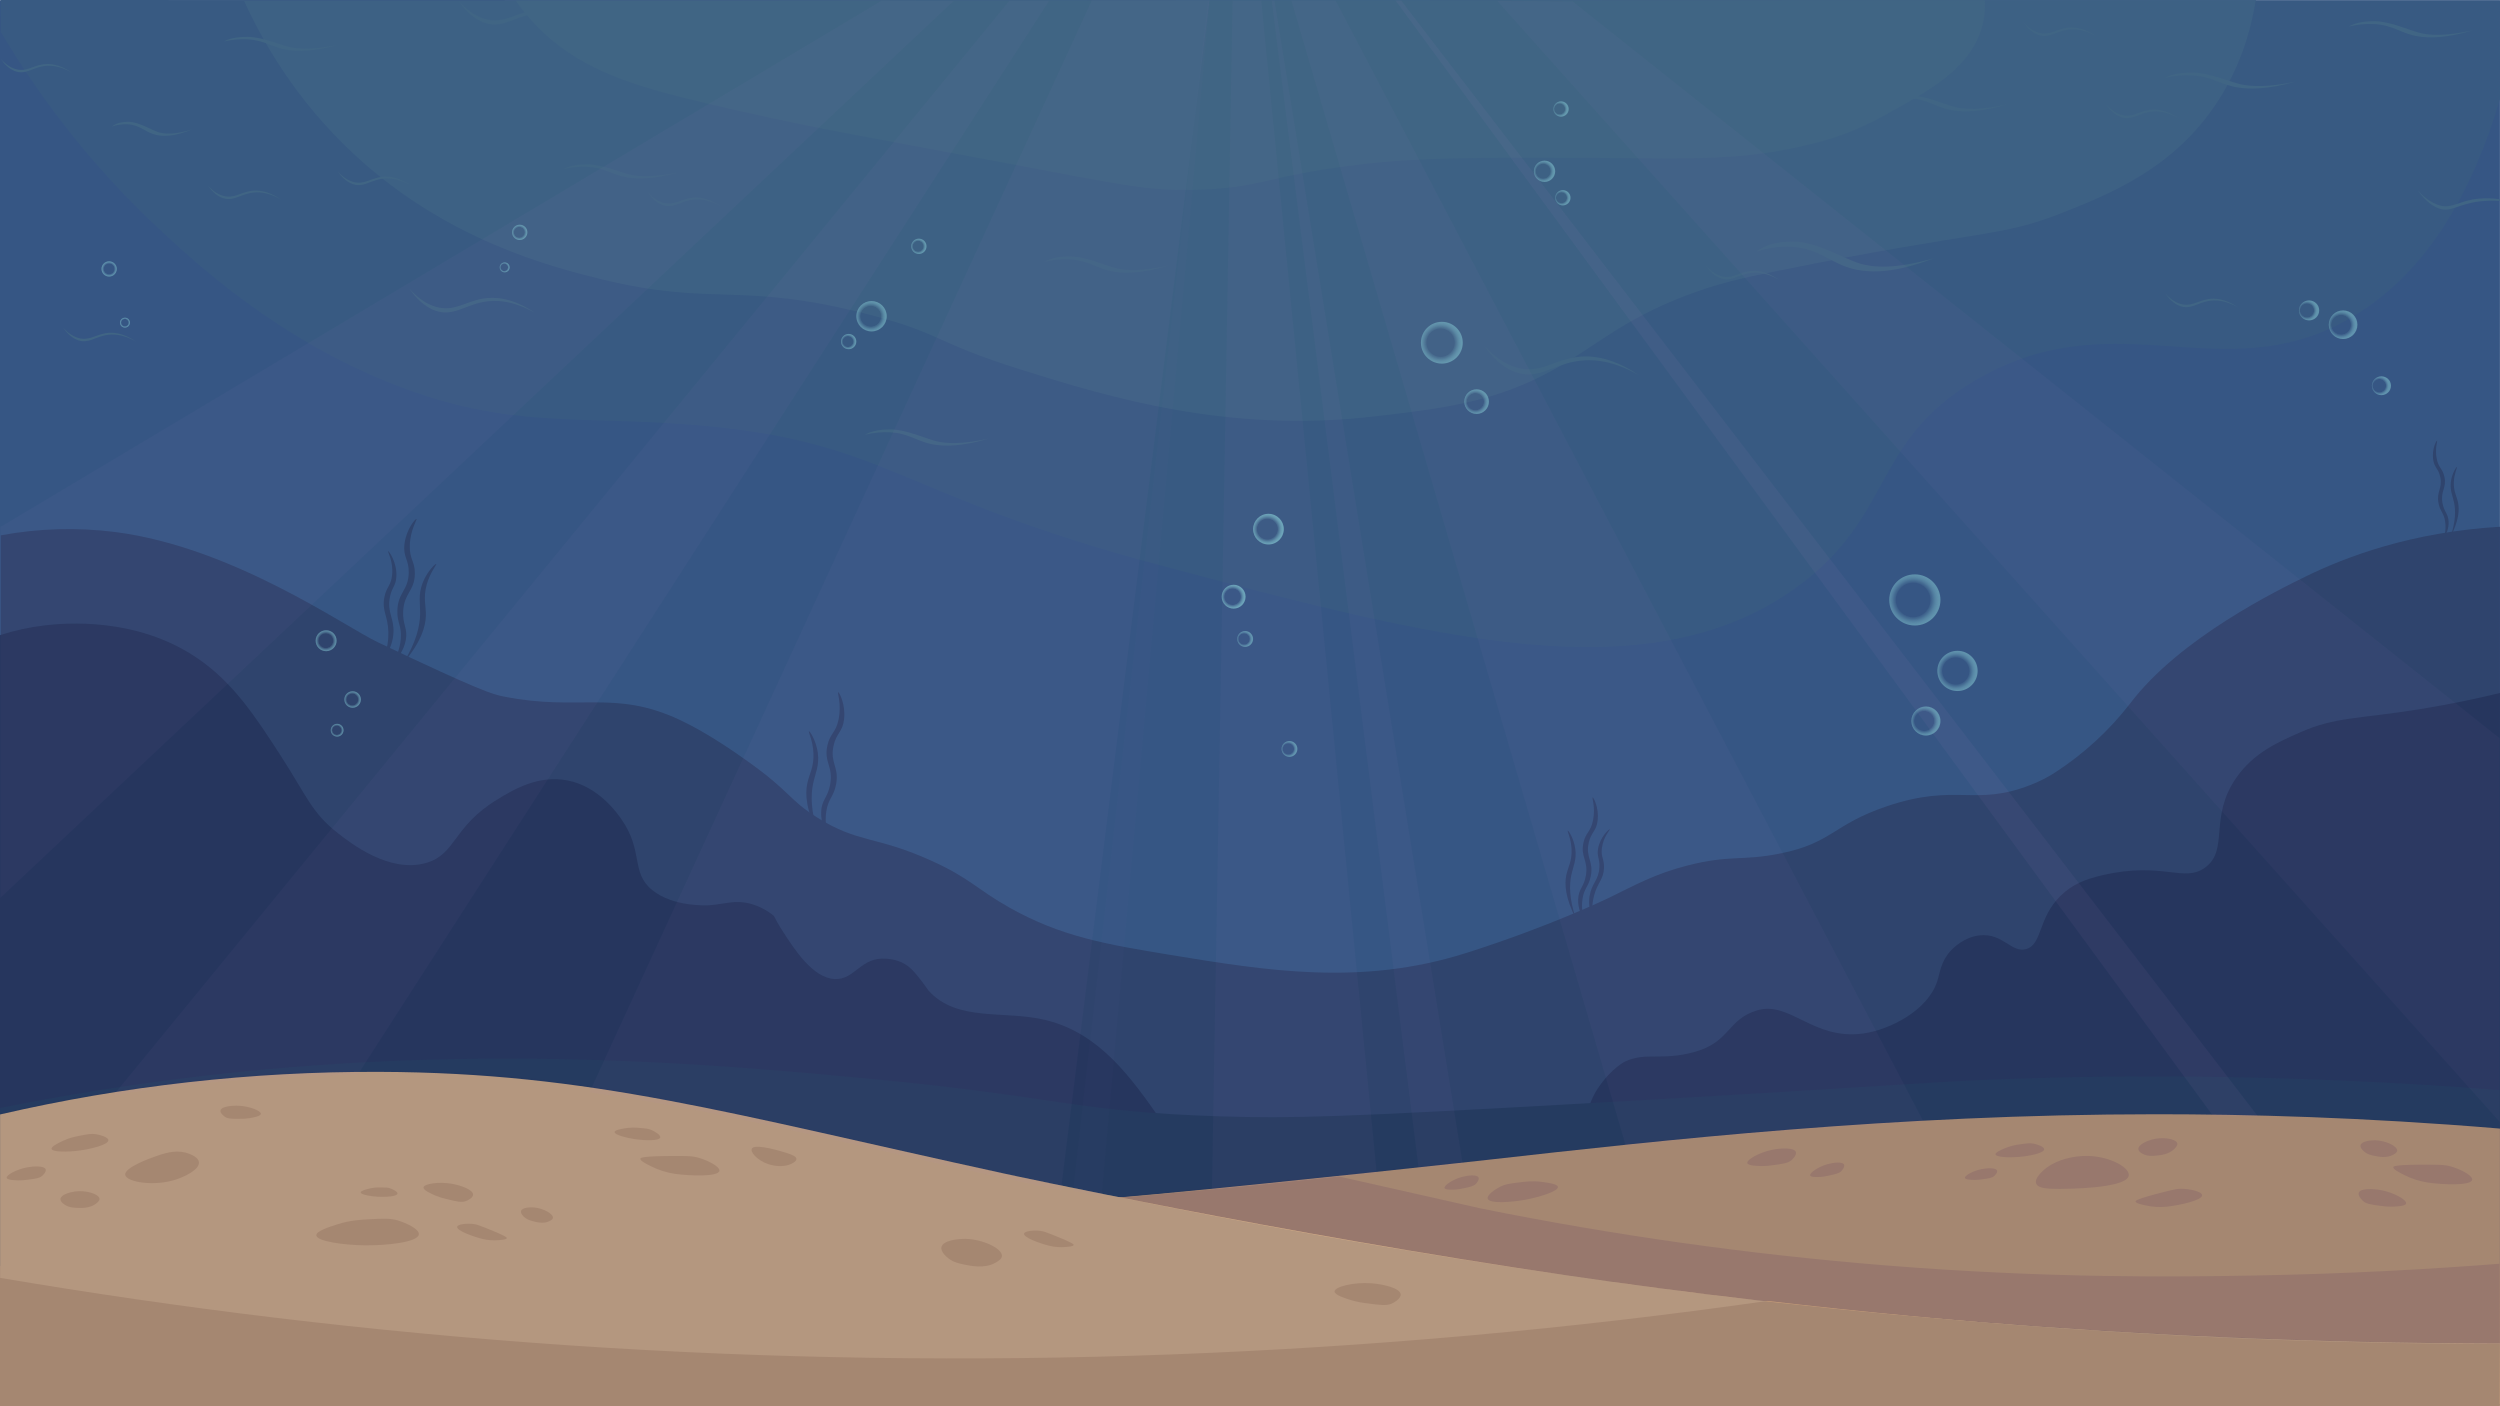 <svg viewBox="0 0 1920 1080" fill="none" xmlns="http://www.w3.org/2000/svg">
    <g clip-path="url(#clip0_84_1665)">
        <path d="M1919.95 0.19H0V1078.18H1919.95V0.19Z" fill="#365684"/>
        <path d="M0.61 411.134C29.625 405.751 59.303 404.899 88.58 408.61C179.131 420.311 264.414 481.046 290.288 493.316C369.796 531.02 377.737 533.115 387.144 534.989C445.091 546.533 471.518 529.326 521.913 552.806C544.182 563.182 567.203 579.672 575.228 585.42C607.59 608.601 605.687 614.041 627.358 627.697C659.317 647.837 672.438 641.667 715.031 660.915C745.281 674.585 749.899 682.815 775.455 697.153C814.911 719.29 849.09 725.214 898.968 733.391C972.91 745.513 1045.36 757.391 1125.56 732.032C1189.89 711.69 1234.85 689.906 1234.85 689.906C1256.12 679.602 1270.69 671.156 1296.24 664.635C1328.76 656.337 1337.8 661.426 1367.25 655.48C1407.31 647.393 1407.37 633.32 1449 619.242C1502.51 601.144 1516.47 619.641 1559.19 602.935C1565.81 600.42 1572.15 597.225 1578.1 593.402C1600.28 579.062 1619.86 561.073 1636.01 540.2C1673.91 490.02 1749.97 452.899 1771.11 442.583C1801.9 427.557 1851.62 408.635 1919.95 404.533V1078.83L0.61 1077.6V411.134Z" fill="#2F446D"/>
        <path d="M2.99897e-05 487.793C10.994 484.24 22.305 481.75 33.776 480.356C50.511 478.327 104.695 473.835 151.105 505.175C179.131 524.102 196.123 550.335 215.102 579.634C235.855 611.674 239.217 624.012 259.544 639.911C269.304 647.544 299.029 670.794 327.12 662.768C350.491 656.092 347.541 634.966 381.869 614.046C393.94 606.69 413.23 594.934 435.882 599.371C459.77 604.05 473.936 624.423 477.241 629.16C494.537 653.947 484.182 669.921 500.888 683.548C516.923 696.627 542.93 695.342 544.29 695.26C556.17 694.542 564.275 690.694 576.97 694.241C583.328 696.07 589.239 699.191 594.331 703.407C595.671 706.043 597.778 709.96 600.69 714.496C610.153 729.238 624.27 751.232 641.179 751.91C656.581 752.528 660.987 734.926 680.242 736.252C683.065 736.446 690.739 736.974 697.475 742.108C701.226 744.966 704.305 748.987 708.098 753.866C710.844 757.398 712.612 760.185 712.858 760.463C734.879 785.369 771.052 775.487 803.521 783.51C844.759 793.7 868.892 827.733 892.406 861.515C954.57 950.825 933.178 1055.64 928.493 1076.5L0 1076.5L2.99897e-05 487.793Z" fill="#26365E"/>
        <path d="M1919.95 532.195C1904.68 535.931 1883.75 540.559 1858.64 544.604C1810.25 552.4 1794.11 550.334 1766.53 562.443C1749.55 569.9 1730.89 578.093 1717.55 597.189C1696.2 627.771 1712.11 652.516 1693.68 666.166C1677.22 678.353 1661.01 661.249 1614.28 672.248C1601.83 675.178 1591.71 678.924 1582.29 688.204C1565.12 705.11 1568.6 725.252 1556.14 728.868C1544.73 732.182 1538.26 716.294 1520.21 718.376C1508.15 719.766 1500.01 728.129 1497.95 730.396C1490.46 738.64 1489.98 747.011 1487.74 753.82C1480.46 776.005 1451.48 790.798 1431.23 793.687C1392.61 799.198 1374.71 768.415 1349.48 775.959C1326.57 782.81 1328.93 800.234 1301.5 807.87C1276.45 814.845 1264.75 807.906 1248.63 814.961C1248.63 814.961 1238.07 819.579 1226.98 836.109C1208.97 862.933 1198.16 955.744 1200.2 1080L1919.95 1079.38V532.195Z" fill="#26365E"/>
        <path d="M0.1 850.932C41.199 842.671 105.597 831.153 185.595 823.051C387.09 802.717 554.886 817.888 665.883 828.294C816.979 842.591 823.079 853.632 937.176 857.365C992.575 859.113 1031.87 857.842 1212.67 847.675C1477.76 832.742 1483.56 830.518 1550.46 828.373C1636.36 825.593 1762.95 825.037 1919.95 837.19V1078.18H0C0.1 1002.33 0.133 926.576 0.1 850.932Z" fill="#253B60"/>
        <path d="M1919.95 866.75C1813.96 857.887 1724.06 855.731 1656.17 855.731C1453.58 855.811 1277.89 875.533 1142.99 890.704C1142.99 890.704 996.303 906.992 886.509 917.213C848.211 920.726 804.413 924.319 750.616 927.992C689.12 932.144 707.819 930.228 599.125 936.855C485.931 943.722 369.638 955.06 182.548 964.482C106.153 968.314 42.956 970.87 0.058 972.387V1078.18H1919.95V866.75Z" fill="#C69C77"/>
        <path d="M1898.64 906.154C1897.71 910.703 1876.46 909.918 1864.63 908.219C1858.16 907.229 1851.9 905.203 1846.07 902.218C1841.91 900.092 1837.71 897.947 1838.05 896.307C1838.17 895.714 1839.07 894.269 1866.64 894.485C1875.63 894.556 1878.15 894.73 1881.57 895.626C1889.53 897.714 1899.3 902.918 1898.64 906.154Z" fill="#B58A72"/>
        <path d="M1841.05 883.635C1841.01 885.133 1839.29 886.114 1837.94 886.878C1832.96 889.714 1826.31 888.293 1823.42 887.677C1820.93 887.144 1818.38 886.575 1816.1 884.778C1815.53 884.331 1812.29 881.779 1812.91 879.455C1813.69 876.494 1820.28 875.657 1824.15 875.73C1832.15 875.882 1841.13 880.173 1841.05 883.635Z" fill="#B58A72"/>
        <path d="M1847.92 924.303C1847.41 926.345 1840.98 926.6 1837.26 926.747C1834.24 926.808 1831.23 926.589 1828.25 926.093C1821 925.162 1817.32 924.65 1814.81 922.399C1814.54 922.155 1810.57 918.522 1811.56 915.95C1812.93 912.418 1822.88 912.902 1829.03 914.094C1838.88 916.005 1848.59 921.606 1847.92 924.303Z" fill="#B58A72"/>
        <path d="M1564.25 909.837C1560.79 905.188 1570.88 897.466 1571.78 896.789C1579.82 890.761 1592.21 887.546 1603.24 887.744C1621.24 888.066 1637.38 897.513 1634.6 903.749C1630.57 912.777 1587.79 913.058 1581.75 913.098C1570.94 913.169 1566.03 912.235 1564.25 909.837Z" fill="#B58A72"/>
        <path d="M1672.15 878.054C1672.57 879.588 1671.12 881.115 1669.99 882.302C1665.8 886.712 1658.6 887.305 1655.47 887.563C1652.77 887.785 1650.01 887.984 1647.13 886.856C1646.41 886.575 1642.33 884.973 1642.24 882.42C1642.13 879.168 1648.57 876.299 1652.53 875.189C1660.72 872.892 1671.17 874.507 1672.15 878.054Z" fill="#B58A72"/>
        <path d="M1569.94 882.65C1569.9 885.634 1558.15 887.916 1550.42 888.545C1543.1 889.14 1532.89 888.782 1532.54 886.563C1532.29 885.031 1536.82 883.097 1539.87 881.793C1543.83 880.188 1548 879.151 1552.25 878.712C1556.73 878.068 1559.03 877.758 1561.79 878.304C1564.68 878.875 1569.98 880.638 1569.94 882.65Z" fill="#B58A72"/>
        <path d="M1691.26 917.929C1691.46 921.809 1674.09 925.632 1664.14 926.739C1658.69 927.295 1653.19 926.969 1647.84 925.773C1644.02 924.925 1640.17 924.069 1640.1 922.669C1640.07 922.163 1640.5 920.803 1662.87 915.192C1670.17 913.362 1672.25 912.974 1675.21 912.983C1682.1 913.003 1691.11 915.169 1691.26 917.929Z" fill="#B58A72"/>
        <path d="M1509.05 904.676C1509.39 906.007 1513.76 906.127 1516.29 906.196C1518.34 906.214 1520.38 906.049 1522.41 905.704C1527.33 905.044 1529.83 904.683 1531.53 903.194C1531.72 903.033 1534.41 900.632 1533.74 898.959C1532.81 896.662 1526.06 897.05 1521.88 897.872C1515.19 899.191 1508.6 902.92 1509.05 904.676Z" fill="#B58A72"/>
        <path d="M1142.55 920.546C1143.78 924.71 1161.12 923.368 1172.21 921.257C1182.7 919.26 1196.87 914.811 1196.5 911.565C1196.25 909.325 1189.15 908.365 1184.36 907.718C1177.3 906.764 1171.83 907.421 1165.82 908.186C1159.29 909.017 1155.95 909.47 1152.29 911.305C1148.46 913.223 1141.73 917.74 1142.55 920.546Z" fill="#B58A72"/>
        <path d="M1109.41 912.428C1109.9 913.892 1114.61 913.72 1117.34 913.62C1119.54 913.496 1121.74 913.168 1123.88 912.64C1129.13 911.555 1131.79 910.976 1133.5 909.191C1133.68 908.998 1136.38 906.122 1135.51 904.298C1134.31 901.794 1127.07 902.702 1122.65 903.915C1115.55 905.861 1108.77 910.495 1109.41 912.428Z" fill="#B58A72"/>
        <path d="M1341.94 893.252C1342.45 895.26 1349.05 895.442 1352.86 895.547C1355.95 895.574 1359.04 895.326 1362.09 894.806C1369.53 893.809 1373.29 893.265 1375.87 891.019C1376.15 890.776 1380.22 887.151 1379.2 884.627C1377.81 881.16 1367.61 881.743 1361.31 882.984C1351.21 884.974 1341.25 890.601 1341.94 893.252Z" fill="#B58A72"/>
        <path d="M1390.2 902.754C1390.7 904.213 1395.41 903.999 1398.14 903.875C1400.34 903.731 1402.53 903.383 1404.68 902.836C1409.91 901.704 1412.57 901.102 1414.26 899.302C1414.44 899.107 1417.11 896.207 1416.23 894.391C1415.01 891.897 1407.77 892.87 1403.36 894.123C1396.28 896.132 1389.54 900.827 1390.2 902.754Z" fill="#B58A72"/>
        <path d="M1919.72 970.542C1869.6 974.465 1804.77 978.323 1729.01 979.628C1673.18 980.589 1574.3 982.036 1446.39 971.677C1342.51 963.244 1239.23 948.672 1137.08 928.039C1100.79 919.86 1064.49 911.682 1028.19 903.503C973.487 909.438 925.716 914.016 886.509 917.513C886.509 917.513 815.307 923.912 750.616 928.272C689.12 932.416 707.819 930.503 599.125 937.118C485.931 943.972 369.638 955.289 182.548 964.693C106.153 968.519 42.956 971.069 0.058 972.584V1078.18H1919.95C1919.87 1042.3 1919.8 1006.42 1919.72 970.542Z" fill="#B58A72"/>
        <path opacity="0.2" d="M1919.95 866.051C1813.99 857.257 1724.12 855.118 1656.24 855.118C1453.71 855.197 1278.07 874.766 1143.22 889.819C1143.22 889.819 996.568 905.981 886.806 916.122C848.519 919.608 804.734 923.173 750.952 926.817C689.474 930.937 708.167 929.036 599.504 935.612C486.343 942.425 370.083 953.675 183.047 963.024C106.674 966.827 43.495 969.362 0.61 970.867V1075.84H1919.95V866.051V866.051Z" fill="#26365E"/>
        <path d="M0.058 855.9C95.529 833.827 193.24 822.849 291.242 823.186C454.733 823.797 559.227 855.115 771.515 901.351C771.515 901.351 981.803 947.064 1203.49 979.517C1383.98 1005.95 1626.97 1031.16 1919.95 1031.86V1078.18H0.058V855.9Z" fill="#D8B088"/>
        <path d="M76.405 920.541C76.612 922.105 74.978 923.408 73.708 924.42C68.987 928.182 61.83 927.786 58.723 927.615C56.039 927.466 53.301 927.287 50.632 925.789C49.967 925.416 46.175 923.288 46.436 920.769C46.77 917.56 53.487 915.617 57.525 915.064C65.881 913.919 75.926 916.925 76.405 920.541H76.405Z" fill="#C69C77"/>
        <path d="M152.777 892.697C153.189 898.321 141.789 903.64 135.589 905.74C118.631 911.483 97.041 907.89 96.181 902.292C95.314 896.655 115.533 889.472 118.708 888.344C125.661 885.874 133.941 883.036 142.339 885.17C143.417 885.444 152.421 887.829 152.777 892.697Z" fill="#C69C77"/>
        <path d="M611.543 889.534C612.461 892.231 606.568 894.332 606.042 894.514C601.37 896.131 595.079 895.775 589.943 894.026C581.558 891.171 575.426 884.323 577.67 881.819C580.919 878.196 600.999 884.489 603.836 885.378C608.911 886.968 611.069 888.143 611.543 889.534Z" fill="#C69C77"/>
        <path d="M83.233 875.667C83.344 879.166 69.717 882.494 60.687 883.662C52.147 884.768 40.168 884.918 39.631 882.338C39.26 880.558 44.456 878.039 47.96 876.341C53.13 873.836 57.485 872.966 62.284 872.042C67.5 871.037 70.175 870.545 73.443 871.031C76.861 871.539 83.159 873.309 83.233 875.667Z" fill="#C69C77"/>
        <path d="M552.493 899.257C551.595 903.813 530.344 903.164 518.503 901.541C512.027 900.593 505.747 898.608 499.906 895.661C495.728 893.561 491.513 891.443 491.841 889.801C491.96 889.208 492.855 887.756 520.422 887.795C529.415 887.808 531.935 887.966 535.356 888.84C543.331 890.876 553.133 896.017 552.493 899.257Z" fill="#C69C77"/>
        <path d="M200.351 855.469C200.169 857.215 194.882 858.169 191.828 858.72C189.343 859.118 186.825 859.286 184.308 859.22C178.209 859.288 175.112 859.29 172.777 857.72C172.524 857.55 168.821 855.007 169.344 852.768C170.062 849.693 178.34 848.943 183.556 849.218C191.919 849.658 200.593 853.164 200.351 855.469H200.351Z" fill="#C69C77"/>
        <path d="M321.683 947.992C320.988 954.201 296.065 956.634 279.814 956.414C264.443 956.206 243.239 953.44 242.946 948.745C242.744 945.506 252.565 942.371 259.188 940.257C268.96 937.138 276.876 936.704 285.59 936.285C295.061 935.83 299.913 935.637 305.564 937.322C311.473 939.085 322.151 943.806 321.683 947.992Z" fill="#C69C77"/>
        <path d="M351.094 942.2C350.551 945.108 363.284 949.716 370.676 951.538C374.734 952.498 378.92 952.798 383.074 952.426C386.042 952.164 389.038 951.901 389.231 950.851C389.301 950.473 389.114 949.403 372.786 942.949C367.459 940.844 365.93 940.346 363.698 940.059C358.497 939.391 351.481 940.132 351.094 942.2Z" fill="#C69C77"/>
        <path d="M325.26 911.951C324.984 914.102 331.072 916.744 334.588 918.27C337.465 919.451 340.445 920.364 343.491 920.997C350.808 922.803 354.532 923.68 357.787 922.452C358.139 922.319 363.315 920.307 363.322 917.466C363.332 913.564 353.588 910.323 347.237 909.179C337.053 907.345 325.625 909.11 325.26 911.951Z" fill="#C69C77"/>
        <path d="M424.645 935.282C424.523 936.595 422.95 937.353 421.728 937.943C417.184 940.134 411.429 938.489 408.931 937.775C406.639 937.293 404.495 936.27 402.68 934.793C402.208 934.366 399.515 931.931 400.196 929.929C401.063 927.377 406.895 927.036 410.286 927.332C417.304 927.944 424.927 932.249 424.645 935.282Z" fill="#C69C77"/>
        <path d="M507.064 873.583C506.397 876.306 495.166 875.956 487.947 874.924C481.119 873.948 471.844 871.499 471.985 869.393C472.082 867.94 476.633 867.11 479.702 866.55C483.663 865.902 487.695 865.818 491.68 866.299C495.921 866.641 498.09 866.834 500.508 867.909C503.035 869.032 507.514 871.747 507.064 873.583Z" fill="#C69C77"/>
        <path d="M305.271 916.717C304.925 918.936 295.939 919.426 290.108 919.097C284.593 918.785 277.022 917.466 276.99 915.776C276.968 914.61 280.542 913.635 282.953 912.978C286.069 912.191 289.281 911.847 292.493 911.959C295.901 911.941 297.645 911.946 299.649 912.639C301.743 913.362 305.503 915.221 305.271 916.717Z" fill="#C69C77"/>
        <path d="M5.161 904.62C5.562 906.231 10.84 906.426 13.888 906.538C16.365 906.583 18.841 906.407 21.286 906.013C27.244 905.27 30.265 904.863 32.342 903.084C32.566 902.891 35.853 900.02 35.058 897.991C33.966 895.205 25.796 895.597 20.744 896.544C12.644 898.062 4.632 902.492 5.161 904.62Z" fill="#C69C77"/>
        <path d="M769.487 964.499C769.427 966.969 766.583 968.587 764.373 969.846C756.159 974.523 745.185 972.181 740.424 971.164C736.309 970.286 732.118 969.347 728.353 966.385C727.416 965.647 722.068 961.438 723.085 957.607C724.38 952.724 735.24 951.344 741.619 951.465C754.821 951.715 769.625 958.791 769.487 964.499Z" fill="#C69C77"/>
        <path d="M786.455 947.459C785.912 950.367 798.645 954.976 806.037 956.797C810.095 957.758 814.281 958.058 818.435 957.685C821.403 957.424 824.399 957.16 824.592 956.111C824.662 955.732 824.475 954.663 808.147 948.209C802.82 946.104 801.291 945.605 799.059 945.319C793.858 944.651 786.842 945.391 786.455 947.459Z" fill="#C69C77"/>
        <path d="M1024.94 991.83C1024.89 994.585 1033.26 997.162 1038.1 998.65C1042.05 999.784 1046.09 1000.56 1050.18 1000.98C1060.05 1002.35 1065.07 1002.99 1069.17 1001.03C1069.61 1000.82 1076.12 997.627 1075.72 994.034C1075.17 989.1 1061.9 986.223 1053.4 985.573C1039.76 984.53 1025.01 988.194 1024.94 991.83Z" fill="#C69C77"/>
        <path d="M0 981.379C135.743 1004.42 282.59 1022.81 439.482 1033.39C745.813 1053.95 1053.38 1042.46 1357.46 999.108C1429.07 1007.47 1503.44 1014.56 1580.42 1020.01C1699.19 1028.41 1812.59 1032.08 1919.95 1032.21V1080L3.99863e-05 1080L0 981.379Z" fill="#C69C77"/>
        <path opacity="0.2" d="M0 854.985C95.463 832.64 193.168 821.528 291.162 821.868C454.641 822.486 559.127 854.19 771.4 900.995C949.871 939.766 1096.89 964.064 1203.8 979.553C1224.91 982.612 1256 987.101 1298.01 992.422C1365.12 1000.92 1511.75 1018.08 1703.15 1026.66C1760.14 1029.21 1833.74 1031.57 1919.95 1031.86C1919.88 1047.91 1919.82 1063.95 1919.75 1080H0V854.985Z" fill="#26365E"/>
        <path d="M187.546 0.788C201.241 30.804 226.533 76.277 271.817 118.36C342.793 184.376 423.065 204.919 462.551 214.592C549.222 235.733 567.415 215.788 667.181 241.516C723.962 256.176 716.664 262.658 784.241 283.898C852.917 305.438 943.886 332.961 1055.75 319.798C1108.03 313.715 1148.12 309.028 1193.4 283.898C1225.49 266.048 1245.68 246.004 1293.77 227.456C1318.96 217.683 1338.55 213.495 1364.54 208.209C1523.09 175.999 1535.18 182.88 1584.57 163.235C1621.75 148.476 1667.64 129.629 1700.43 82.36C1721.62 51.746 1729.42 20.633 1732.62 0.19C1217.69 0.389 702.669 0.588 187.546 0.788Z" fill="#3D6184"/>
        <path d="M0.654 24.517C33.098 79.547 73.175 129.714 119.695 173.527C150.904 202.898 213.626 260.821 304.496 296.037C390.802 329.484 443.107 319.128 531.968 326.256C682.114 338.3 688.197 380.333 892.711 434.601C1101.01 489.873 1263.81 533.073 1377.87 452.447C1457.31 396.293 1435.56 334.891 1525.41 287.403C1627.98 233.19 1706.89 297.868 1800.88 246.634C1862.58 213.005 1898.63 148.28 1919.98 76.051L1920 0.38L0.659 0L0.654 24.517Z" fill="#385A82"/>
        <path d="M187.521 0.788C201.214 30.804 226.502 76.277 271.781 118.36C342.747 184.376 423.009 204.919 462.49 214.592C549.149 235.733 567.34 215.788 667.092 241.516C723.865 256.176 716.569 262.658 784.136 283.898C852.804 305.438 943.76 332.961 1055.61 319.798C1107.88 313.715 1147.96 309.028 1193.24 283.898C1225.33 266.048 1245.52 246.004 1293.59 227.456C1318.78 217.683 1338.37 213.495 1364.36 208.209C1522.88 175.999 1534.98 182.88 1584.35 163.235C1621.54 148.476 1667.42 129.629 1700.2 82.36C1721.39 51.746 1729.19 20.633 1732.38 0.19C1217.53 0.389 702.575 0.588 187.521 0.788Z" fill="#3D6184"/>
        <path d="M396.074 0.49C405.522 14.131 417.138 26.139 430.462 36.039C462.751 59.905 500.038 69.891 567.115 85.07C634.392 100.248 661.483 104.342 768.646 124.514C864.513 142.588 882.007 146.682 917.695 145.783C968.677 144.585 971.876 135.198 1041.95 126.611C1090.04 120.719 1136.12 120.919 1228.29 121.318C1299.56 121.618 1337.55 123.815 1391.13 110.633C1424.62 102.445 1444.61 90.162 1457.41 82.972C1483.2 68.593 1511.19 52.416 1520.99 24.555C1523.73 16.742 1524.86 8.451 1524.29 0.19L396.074 0.49Z" fill="#406584"/>
        <path d="M172.072 31.829C175.405 29.962 180.816 28.283 190.016 28.319L190.151 28.32C201.602 28.395 214.412 34.308 222.908 36.226C229.457 37.705 240.376 38.376 259.397 34.485C240.734 39.658 228.83 39.572 221.277 38.416C208.648 36.485 203.941 30.92 189.726 30.185C183.793 29.915 177.852 30.468 172.072 31.829L172.072 31.829Z" fill="#406584"/>
        <path d="M85.889 97.202C88.234 95.288 92.035 93.556 98.486 93.555L98.58 93.555C106.61 93.585 115.568 99.553 121.517 101.471C126.103 102.95 133.757 103.589 147.11 99.55C134.003 104.892 125.656 104.853 120.364 103.708C111.517 101.793 108.239 96.146 98.274 95.457C94.071 95.213 89.861 95.807 85.889 97.202Z" fill="#406584"/>
        <path d="M433.17 129.768C436.514 127.896 441.943 126.211 451.175 126.246L451.31 126.247C462.801 126.323 475.655 132.256 484.18 134.181C490.752 135.665 501.707 136.338 520.794 132.434C502.067 137.624 490.123 137.538 482.543 136.379C469.871 134.441 465.148 128.856 450.884 128.119C444.931 127.847 438.969 128.403 433.17 129.768Z" fill="#406584"/>
        <path d="M1662.96 59.744C1666.77 57.611 1672.95 55.692 1683.47 55.733L1683.62 55.733C1696.71 55.819 1711.35 62.577 1721.06 64.77C1728.54 66.46 1741.02 67.227 1762.76 62.78C1741.43 68.692 1727.83 68.594 1719.19 67.273C1704.76 65.066 1699.38 58.705 1683.13 57.866C1676.35 57.556 1669.56 58.188 1662.96 59.744Z" fill="#406584"/>
        <path d="M1348.96 193.255C1354.18 189.197 1362.63 185.528 1376.99 185.534C1376.99 185.534 1377.09 185.534 1377.2 185.534C1395.06 185.608 1415 198.282 1428.24 202.361C1438.45 205.505 1455.48 206.87 1485.19 198.318C1456.03 209.636 1437.46 209.542 1425.68 207.105C1405.99 203.031 1398.69 191.044 1376.52 189.568C1367.18 189.043 1357.83 190.294 1348.96 193.255Z" fill="#406584"/>
        <path d="M314.584 221.906C318.955 226.812 325.864 233.178 334.97 235.716C348.863 239.588 357.379 231.626 370.82 229.342C380.041 227.775 393.535 228.549 410.888 240.319C393.324 230.25 379.818 230.222 370.849 231.954C356.429 234.738 347.697 243.24 334.384 238.593C325.202 235.387 318.566 227.577 314.584 221.906Z" fill="#406584"/>
        <path d="M1139.74 265.327C1145.12 271.373 1153.64 279.217 1164.86 282.345C1181.98 287.117 1192.48 277.305 1209.04 274.49C1220.4 272.559 1237.03 273.513 1258.42 288.017C1236.77 275.609 1220.13 275.574 1209.08 277.709C1191.31 281.14 1180.54 291.617 1164.14 285.89C1152.82 281.94 1144.65 272.315 1139.74 265.327Z" fill="#406584"/>
        <path d="M1856.99 146.342C1860.64 150.436 1866.41 155.748 1874 157.866C1883.16 160.419 1889.07 153.882 1903.92 152.547C1909.26 152.071 1914.65 152.239 1919.95 153.047V154.343C1914.62 153.944 1909.25 154.072 1903.94 154.726C1888.09 156.682 1881.99 163.224 1873.51 160.266C1865.85 157.592 1860.32 151.074 1856.99 146.342Z" fill="#406584"/>
        <path d="M352.235 0.788C356.605 5.694 363.514 12.059 372.62 14.597C386.513 18.47 395.029 10.508 408.47 8.224C417.692 6.657 431.185 7.431 448.538 19.2C430.974 9.132 417.469 9.103 408.499 10.835C394.079 13.62 385.347 22.121 372.034 17.474C362.852 14.269 356.216 6.458 352.235 0.788Z" fill="#406584"/>
        <path d="M0.61 45.296C3.084 48.073 6.994 51.675 12.148 53.112C20.011 55.303 24.831 50.797 32.438 49.505C37.657 48.618 45.294 49.056 55.115 55.717C45.174 50.018 37.531 50.002 32.454 50.983C24.293 52.559 19.351 57.37 11.816 54.74C6.619 52.926 2.863 48.505 0.61 45.296Z" fill="#406584"/>
        <path d="M1446.58 77.229C1450.2 75.063 1456.07 73.112 1466.06 73.144L1466.2 73.145C1478.63 73.221 1492.52 80.062 1501.74 82.277C1508.84 83.985 1520.69 84.752 1541.33 80.225C1521.08 86.237 1508.16 86.149 1499.97 84.817C1486.26 82.591 1481.16 76.145 1465.74 75.308C1459.29 75.001 1452.84 75.648 1446.58 77.229V77.229Z" fill="#406584"/>
        <path d="M1803.96 20.388C1807.58 18.222 1813.46 16.271 1823.44 16.303L1823.58 16.304C1836.01 16.38 1849.9 23.221 1859.12 25.436C1866.23 27.144 1878.07 27.911 1898.72 23.384C1878.46 29.397 1865.54 29.308 1857.35 27.976C1843.65 25.75 1838.55 19.304 1823.12 18.467C1816.68 18.16 1810.22 18.807 1803.96 20.388Z" fill="#406584"/>
        <path d="M802.273 201.066C805.891 198.9 811.764 196.948 821.747 196.981L821.892 196.982C834.318 197.058 848.212 203.898 857.429 206.114C864.534 207.822 876.381 208.589 897.024 204.061C876.769 210.074 863.852 209.985 855.657 208.654C841.956 206.428 836.854 199.982 821.429 199.144C814.984 198.837 808.528 199.485 802.273 201.066Z" fill="#406584"/>
        <path d="M664.318 333.908C667.936 331.742 673.809 329.79 683.792 329.823L683.937 329.824C696.363 329.9 710.257 336.74 719.474 338.956C726.579 340.664 738.426 341.431 759.069 336.903C738.814 342.916 725.897 342.827 717.702 341.496C704.001 339.27 698.899 332.824 683.475 331.986C677.029 331.679 670.573 332.327 664.318 333.908Z" fill="#406584"/>
        <path d="M259.397 131.672C261.938 134.524 265.955 138.225 271.249 139.701C279.326 141.952 284.277 137.323 292.091 135.995C297.453 135.084 305.298 135.534 315.386 142.377C305.175 136.523 297.323 136.507 292.108 137.514C283.724 139.133 278.648 144.075 270.908 141.373C265.569 139.51 261.711 134.969 259.397 131.672Z" fill="#406584"/>
        <path d="M159.551 142.377C162.092 145.229 166.109 148.93 171.403 150.406C179.48 152.657 184.432 148.028 192.246 146.7C197.607 145.789 205.452 146.239 215.541 153.082C205.329 147.228 197.477 147.211 192.263 148.218C183.879 149.837 178.802 154.78 171.062 152.078C165.724 150.215 161.866 145.674 159.551 142.377H159.551Z" fill="#406584"/>
        <path d="M1554.02 17.156C1556.56 20.008 1560.58 23.709 1565.87 25.185C1573.95 27.436 1578.9 22.807 1586.71 21.479C1592.08 20.568 1599.92 21.018 1610.01 27.861C1599.8 22.007 1591.95 21.99 1586.73 22.997C1578.35 24.616 1573.27 29.559 1565.53 26.857C1560.19 24.994 1556.34 20.453 1554.02 17.156Z" fill="#406584"/>
        <path d="M1617.43 80.203C1619.97 83.055 1623.98 86.755 1629.28 88.231C1637.36 90.483 1642.31 85.853 1650.12 84.526C1655.48 83.615 1663.33 84.065 1673.42 90.907C1663.2 85.053 1655.35 85.037 1650.14 86.044C1641.75 87.663 1636.68 92.605 1628.94 89.904C1623.6 88.04 1619.74 83.499 1617.43 80.203V80.203Z" fill="#406584"/>
        <path d="M1662.96 225.417C1665.5 228.269 1669.51 231.97 1674.81 233.446C1682.89 235.697 1687.84 231.068 1695.65 229.74C1701.01 228.829 1708.86 229.279 1718.95 236.122C1708.73 230.268 1700.88 230.251 1695.67 231.258C1687.28 232.877 1682.21 237.82 1674.47 235.118C1669.13 233.255 1665.27 228.714 1662.96 225.417Z" fill="#406584"/>
        <path d="M1310.08 204.039C1312.62 206.891 1316.64 210.592 1321.93 212.068C1330.01 214.319 1334.96 209.69 1342.78 208.362C1348.14 207.451 1355.98 207.901 1366.07 214.744C1355.86 208.89 1348.01 208.873 1342.79 209.88C1334.41 211.499 1329.33 216.442 1321.59 213.74C1316.25 211.877 1312.4 207.336 1310.08 204.039Z" fill="#406584"/>
        <path d="M497.511 147.729C500.052 150.582 504.069 154.282 509.363 155.758C517.44 158.009 522.392 153.38 530.206 152.052C535.567 151.142 543.412 151.592 553.501 158.434C543.289 152.58 535.437 152.564 530.223 153.571C521.839 155.19 516.762 160.132 509.022 157.431C503.684 155.567 499.826 151.026 497.511 147.729Z" fill="#406584"/>
        <path d="M48.406 251.58C50.947 254.432 54.964 258.133 60.258 259.608C68.336 261.86 73.287 257.23 81.101 255.903C86.462 254.992 94.308 255.442 104.396 262.284C94.185 256.431 86.333 256.414 81.118 257.421C72.734 259.04 67.658 263.983 59.918 261.281C54.579 259.417 50.721 254.876 48.406 251.58Z" fill="#406584"/>
        <path d="M1203.99 637.896C1204.51 637.588 1208.7 643.824 1209.82 651.965C1210.97 660.306 1208.17 665.37 1206.75 672.191C1205.28 679.316 1204.97 690.014 1210.3 705.529C1201.99 689.463 1201.54 679.012 1202.89 672.282C1204.18 665.831 1207.41 661.382 1206.98 652.248C1206.59 644.005 1203.51 638.185 1203.99 637.896Z" fill="#2F446D"/>
        <path d="M1223.13 612.385C1223.83 612.24 1228.12 620.407 1227 630.08C1226.02 638.626 1221.9 638.935 1220.07 647.571C1217.7 658.823 1224.05 661.37 1221.7 672.994C1220.09 680.982 1216.68 681.853 1215.38 690.282C1214.33 697.152 1215.6 703.072 1216.81 706.96C1214.5 703.261 1211.74 697.513 1212.02 690.587C1212.35 682.631 1216.36 681.376 1217.93 672.587C1220.04 660.765 1213.63 658.237 1216.1 647.164C1217.89 639.079 1221.6 639.151 1223.44 630.08C1225.47 620.058 1222.46 612.523 1223.13 612.385V612.385Z" fill="#2F446D"/>
        <path d="M1236.36 636.84C1236.77 637.11 1231.39 642.464 1230.25 651.373C1229.35 658.437 1232.15 659.522 1231.87 666.614C1231.51 675.589 1226.86 677.721 1224.21 687.921C1223.13 692.098 1222.19 698.374 1223.46 706.688C1219.99 698.207 1220.14 691.819 1220.9 687.568C1222.57 678.272 1227.79 675.958 1228.36 666.169C1228.78 659.094 1226.19 658.023 1227.33 651.686C1228.99 642.508 1235.91 636.547 1236.36 636.84Z" fill="#2F446D"/>
        <path d="M335.053 433.121C334.54 432.627 328.026 438.697 324.543 447.787C320.974 457.101 322.844 463.692 322.639 471.939C322.425 480.552 319.898 492.974 309.573 509.441C323.49 493.138 326.815 481.202 327.07 473.078C327.315 465.291 324.794 459.295 327.751 448.876C330.421 439.473 335.533 433.583 335.053 433.121Z" fill="#2F446D"/>
        <path d="M319.848 398.57C319.077 398.214 311.931 406.486 310.617 417.942C309.456 428.063 314.126 429.524 313.904 439.973C313.615 453.588 305.608 454.825 305.18 468.86C304.886 478.505 308.59 480.424 307.816 490.494C307.186 498.701 304.128 505.189 301.681 509.348C305.337 505.7 310.078 499.811 311.614 491.747C313.38 482.482 309.086 479.959 309.64 469.401C310.385 455.199 318.459 454 318.6 440.569C318.702 430.762 314.414 429.853 314.732 418.897C315.084 406.794 320.58 398.908 319.848 398.57Z" fill="#2F446D"/>
        <path d="M298.012 423.235C297.466 423.436 302.221 431.05 301.141 441.633C300.284 450.023 296.756 450.523 295.174 458.779C293.173 469.227 297.96 472.931 298.268 485.405C298.393 490.513 297.791 498.005 294.084 507.254C300.372 498.401 301.921 490.994 302.183 485.886C302.754 474.715 297.364 470.65 299.338 459.204C300.764 450.933 304.038 450.391 304.421 442.775C304.977 431.744 298.605 423.016 298.012 423.235Z" fill="#2F446D"/>
        <path d="M621.23 561.603C621.837 561.24 626.759 568.563 628.075 578.122C629.422 587.916 626.131 593.862 624.47 601.872C622.735 610.237 622.376 622.799 628.637 641.017C618.871 622.152 618.35 609.881 619.935 601.978C621.453 594.404 625.239 589.179 624.731 578.455C624.272 568.776 620.663 561.941 621.23 561.603Z" fill="#2F446D"/>
        <path d="M643.7 531.648C644.525 531.477 649.561 541.067 648.248 552.425C647.088 562.459 642.249 562.822 640.109 572.963C637.32 586.174 644.774 589.165 642.024 602.814C640.135 612.194 636.125 613.217 634.603 623.114C633.362 631.181 634.852 638.132 636.278 642.697C633.57 638.354 630.319 631.604 630.652 623.472C631.035 614.13 635.751 612.656 637.595 602.337C640.076 588.455 632.549 585.487 635.44 572.485C637.552 562.992 641.897 563.075 644.059 552.425C646.447 540.657 642.917 531.81 643.7 531.648Z" fill="#2F446D"/>
        <path d="M1886.93 358.67C1886.52 358.424 1883.18 363.394 1882.28 369.882C1881.37 376.53 1883.6 380.566 1884.73 386.002C1885.91 391.68 1886.15 400.206 1881.9 412.572C1888.53 399.767 1888.88 391.438 1887.81 386.074C1886.78 380.933 1884.21 377.387 1884.55 370.108C1884.86 363.538 1887.31 358.9 1886.93 358.67Z" fill="#2F446D"/>
        <path d="M1871.68 338.338C1871.12 338.222 1867.7 344.731 1868.59 352.44C1869.38 359.251 1872.66 359.498 1874.12 366.38C1876.01 375.348 1870.95 377.377 1872.82 386.642C1874.1 393.008 1876.82 393.702 1877.85 400.42C1878.69 405.895 1877.68 410.613 1876.71 413.712C1878.55 410.764 1880.76 406.183 1880.53 400.663C1880.27 394.322 1877.07 393.322 1875.82 386.318C1874.14 376.896 1879.25 374.881 1877.28 366.056C1875.85 359.613 1872.9 359.669 1871.43 352.44C1869.81 344.453 1872.21 338.448 1871.68 338.338Z" fill="#2F446D"/>
        <path opacity="0.04" d="M838.558 0.19L452.723 838.851C463.933 840.453 480.142 842.876 499.603 846.179C527.133 850.853 553.595 856.001 613.944 869.376C683.009 884.682 701.617 889.744 769.56 904.503C788.624 908.644 804.336 911.977 814.785 914.177C852.815 609.519 890.844 304.86 928.874 0.202C898.768 0.198 868.663 0.194 838.558 0.19V0.19Z" fill="#B88ACE"/>
        <path opacity="0.04" d="M946.605 0.495C941.324 305.056 936.044 609.617 930.763 914.178L1057.34 901.054C1027.77 600.865 998.206 300.676 968.639 0.487C961.294 0.49 953.949 0.492 946.605 0.495Z" fill="#B88ACE"/>
        <path opacity="0.04" d="M991.825 0.478C1077.41 293.664 1163 586.851 1248.59 880.038C1266.04 878.157 1283.62 876.369 1301.34 874.672C1361.24 868.943 1419.88 864.512 1477.27 861.38C1326.78 574.408 1176.28 287.436 1025.79 0.464L991.825 0.478Z" fill="#B88ACE"/>
        <path opacity="0.06" d="M1071.85 0.447C1281.03 285.869 1490.21 571.291 1699.39 856.713C1703.95 856.771 1708.52 856.84 1713.12 856.921C1720.15 857.046 1727.15 857.196 1734.1 857.371C1514.77 571.729 1295.43 286.087 1076.1 0.445C1074.69 0.445 1073.27 0.446 1071.85 0.447Z" fill="#B88ACE"/>
        <path opacity="0.04" d="M805.732 0.581C628.733 275.501 451.733 550.422 274.733 825.342C219.96 825.727 165.275 829.788 111.045 837.495C102.993 838.641 95.022 839.857 87.13 841.141C316.488 560.95 545.847 280.759 775.206 0.568C785.381 0.572 795.557 0.577 805.732 0.581Z" fill="#B88ACE"/>
        <path opacity="0.04" d="M976.681 0.484C1014.3 299.515 1051.92 598.546 1089.54 897.576C1100.82 896.341 1112.1 895.106 1123.38 893.87C1075.18 596.074 1026.99 298.279 978.793 0.483C978.089 0.483 977.385 0.483 976.681 0.484Z" fill="#B88ACE"/>
        <path opacity="0.02" d="M927.662 0.502C893.161 305.233 858.659 609.964 824.157 914.695L845.923 919.115C873.61 612.91 901.296 306.706 928.982 0.502L927.662 0.502Z" fill="#B88ACE"/>
        <path opacity="0.04" d="M732.296 0.79C488.299 230.365 244.302 459.941 0.305 689.516V404.701C225.82 270.027 451.335 135.353 676.85 0.679C695.332 0.716 713.814 0.753 732.296 0.79Z" fill="#B88ACE"/>
        <path opacity="0.04" d="M1149.94 0.79L1919.65 861.49V566.888C1682.34 378.287 1445.04 189.687 1207.74 1.086L1149.94 0.79Z" fill="#B88ACE"/>
        <g opacity="0.79">
            <path opacity="0.79" d="M1503.35 530.718C1511.9 530.718 1518.83 523.801 1518.83 515.269C1518.83 506.737 1511.9 499.821 1503.35 499.821C1494.81 499.821 1487.88 506.737 1487.88 515.269C1487.88 523.801 1494.81 530.718 1503.35 530.718Z" fill="url(#paint0_radial_84_1665)"/>
            <path opacity="0.79" d="M1479.09 564.902C1485.26 564.902 1490.27 559.905 1490.27 553.74C1490.27 547.575 1485.26 542.577 1479.09 542.577C1472.91 542.577 1467.9 547.575 1467.9 553.74C1467.9 559.905 1472.91 564.902 1479.09 564.902Z" fill="url(#paint1_radial_84_1665)"/>
            <path opacity="0.79" d="M1470.6 480.386C1481.46 480.386 1490.27 471.596 1490.27 460.752C1490.27 449.909 1481.46 441.118 1470.6 441.118C1459.74 441.118 1450.93 449.909 1450.93 460.752C1450.93 471.596 1459.74 480.386 1470.6 480.386Z" fill="url(#paint2_radial_84_1665)"/>
            <path opacity="0.79" d="M1799.49 260.375C1805.57 260.375 1810.5 255.455 1810.5 249.387C1810.5 243.319 1805.57 238.399 1799.49 238.399C1793.41 238.399 1788.48 243.319 1788.48 249.387C1788.48 255.455 1793.41 260.375 1799.49 260.375Z" fill="url(#paint3_radial_84_1665)"/>
            <path opacity="0.79" d="M1828.94 303.481C1832.99 303.481 1836.28 300.243 1836.28 296.249C1836.28 292.256 1832.99 289.018 1828.94 289.018C1824.89 289.018 1821.6 292.256 1821.6 296.249C1821.6 300.243 1824.89 303.481 1828.94 303.481Z" fill="url(#paint4_radial_84_1665)"/>
            <path opacity="0.79" d="M1773.37 246.073C1777.67 246.073 1781.16 242.638 1781.16 238.399C1781.16 234.161 1777.67 230.725 1773.37 230.725C1769.07 230.725 1765.58 234.161 1765.58 238.399C1765.58 242.638 1769.07 246.073 1773.37 246.073Z" fill="url(#paint5_radial_84_1665)"/>
            <path opacity="0.79" d="M669.344 254.545C675.797 254.545 681.028 249.324 681.028 242.884C681.028 236.444 675.797 231.223 669.344 231.223C662.892 231.223 657.661 236.444 657.661 242.884C657.661 249.324 662.892 254.545 669.344 254.545Z" fill="url(#paint6_radial_84_1665)"/>
            <path opacity="0.79" d="M651.769 268.199C655.023 268.199 657.661 265.566 657.661 262.319C657.661 259.071 655.023 256.439 651.769 256.439C648.516 256.439 645.878 259.071 645.878 262.319C645.878 265.566 648.516 268.199 651.769 268.199Z" fill="url(#paint7_radial_84_1665)"/>
            <path opacity="0.79" d="M705.692 195.045C708.946 195.045 711.584 192.412 711.584 189.165C711.584 185.917 708.946 183.284 705.692 183.284C702.439 183.284 699.801 185.917 699.801 189.165C699.801 192.412 702.439 195.045 705.692 195.045Z" fill="url(#paint8_radial_84_1665)"/>
            <path opacity="0.79" d="M1200.29 157.77C1203.54 157.77 1206.18 155.137 1206.18 151.89C1206.18 148.642 1203.54 146.01 1200.29 146.01C1197.03 146.01 1194.39 148.642 1194.39 151.89C1194.39 155.137 1197.03 157.77 1200.29 157.77Z" fill="url(#paint9_radial_84_1665)"/>
            <path opacity="0.79" d="M1186.21 139.731C1190.73 139.731 1194.39 136.072 1194.39 131.558C1194.39 127.045 1190.73 123.386 1186.21 123.386C1181.68 123.386 1178.02 127.045 1178.02 131.558C1178.02 136.072 1181.68 139.731 1186.21 139.731Z" fill="url(#paint10_radial_84_1665)"/>
            <path opacity="0.79" d="M1198.89 89.599C1202.14 89.599 1204.78 86.966 1204.78 83.719C1204.78 80.471 1202.14 77.838 1198.89 77.838C1195.63 77.838 1193 80.471 1193 83.719C1193 86.966 1195.63 89.599 1198.89 89.599Z" fill="url(#paint11_radial_84_1665)"/>
            <path opacity="0.79" d="M1134.02 317.917C1139.26 317.917 1143.51 313.677 1143.51 308.448C1143.51 303.219 1139.26 298.98 1134.02 298.98C1128.78 298.98 1124.53 303.219 1124.53 308.448C1124.53 313.677 1128.78 317.917 1134.02 317.917Z" fill="url(#paint12_radial_84_1665)"/>
            <path opacity="0.79" d="M990.312 581.268C993.676 581.268 996.403 578.546 996.403 575.188C996.403 571.831 993.676 569.109 990.312 569.109C986.948 569.109 984.221 571.831 984.221 575.188C984.221 578.546 986.948 581.268 990.312 581.268Z" fill="url(#paint13_radial_84_1665)"/>
            <path opacity="0.79" d="M1107.34 279.251C1116.22 279.251 1123.42 272.067 1123.42 263.205C1123.42 254.343 1116.22 247.159 1107.34 247.159C1098.46 247.159 1091.26 254.343 1091.26 263.205C1091.26 272.067 1098.46 279.251 1107.34 279.251Z" fill="url(#paint14_radial_84_1665)"/>
            <path opacity="0.79" d="M956.28 496.794C959.644 496.794 962.372 494.072 962.372 490.715C962.372 487.357 959.644 484.635 956.28 484.635C952.916 484.635 950.189 487.357 950.189 490.715C950.189 494.072 952.916 496.794 956.28 496.794Z" fill="url(#paint15_radial_84_1665)"/>
            <path opacity="0.79" d="M95.961 251.625C98.078 251.625 99.795 249.912 99.795 247.799C99.795 245.686 98.078 243.973 95.961 243.973C93.844 243.973 92.128 245.686 92.128 247.799C92.128 249.912 93.844 251.625 95.961 251.625Z" fill="url(#paint16_radial_84_1665)"/>
            <path opacity="0.79" d="M83.817 212.423C87.071 212.423 89.709 209.791 89.709 206.543C89.709 203.296 87.071 200.663 83.817 200.663C80.564 200.663 77.926 203.296 77.926 206.543C77.926 209.791 80.564 212.423 83.817 212.423Z" fill="url(#paint17_radial_84_1665)"/>
            <path opacity="0.79" d="M258.93 565.722C261.651 565.722 263.857 563.521 263.857 560.805C263.857 558.09 261.651 555.888 258.93 555.888C256.21 555.888 254.004 558.09 254.004 560.805C254.004 563.521 256.21 565.722 258.93 565.722Z" fill="url(#paint18_radial_84_1665)"/>
            <path opacity="0.79" d="M270.802 543.575C274.32 543.575 277.171 540.729 277.171 537.218C277.171 533.708 274.32 530.862 270.802 530.862C267.285 530.862 264.434 533.708 264.434 537.218C264.434 540.729 267.285 543.575 270.802 543.575Z" fill="url(#paint19_radial_84_1665)"/>
            <path opacity="0.79" d="M250.465 500.12C254.919 500.12 258.531 496.516 258.531 492.069C258.531 487.623 254.919 484.019 250.465 484.019C246.01 484.019 242.398 487.623 242.398 492.069C242.398 496.516 246.01 500.12 250.465 500.12Z" fill="url(#paint20_radial_84_1665)"/>
            <path opacity="0.79" d="M387.606 209.17C389.723 209.17 391.439 207.457 391.439 205.344C391.439 203.231 389.723 201.518 387.606 201.518C385.489 201.518 383.772 203.231 383.772 205.344C383.772 207.457 385.489 209.17 387.606 209.17Z" fill="url(#paint21_radial_84_1665)"/>
            <path opacity="0.79" d="M399.145 184.334C402.399 184.334 405.037 181.701 405.037 178.453C405.037 175.206 402.399 172.573 399.145 172.573C395.891 172.573 393.253 175.206 393.253 178.453C393.253 181.701 395.891 184.334 399.145 184.334Z" fill="url(#paint22_radial_84_1665)"/>
            <path d="M947.425 467.426C952.498 467.426 956.61 463.322 956.61 458.259C956.61 453.196 952.498 449.092 947.425 449.092C942.353 449.092 938.24 453.196 938.24 458.259C938.24 463.322 942.353 467.426 947.425 467.426Z" fill="url(#paint23_radial_84_1665)"/>
            <path d="M974.176 418.167C980.695 418.167 985.98 412.892 985.98 406.385C985.98 399.878 980.695 394.603 974.176 394.603C967.657 394.603 962.372 399.878 962.372 406.385C962.372 412.892 967.657 418.167 974.176 418.167Z" fill="url(#paint24_radial_84_1665)"/>
        </g>
    </g>
    <defs>
        <radialGradient id="paint0_radial_84_1665" cx="0" cy="0" r="1" gradientUnits="userSpaceOnUse" gradientTransform="translate(1502.05 515.316) scale(15.474 15.444)">
            <stop stop-color="#79B7C6" stop-opacity="0"/>
            <stop offset="0.656" stop-color="#79B7C6" stop-opacity="0"/>
            <stop offset="0.701" stop-color="#79B7C6" stop-opacity="0.218"/>
            <stop offset="0.732" stop-color="#79B7C6" stop-opacity="0.311"/>
            <stop offset="0.802" stop-color="#79B7C6" stop-opacity="0.564"/>
            <stop offset="0.861" stop-color="#79B7C6" stop-opacity="0.747"/>
            <stop offset="0.908" stop-color="#79B7C6" stop-opacity="0.859"/>
            <stop offset="0.936" stop-color="#79B7C6" stop-opacity="0.9"/>
            <stop offset="0.968" stop-color="#79B7C6" stop-opacity="0.965"/>
            <stop offset="1" stop-color="#79B7C6"/>
        </radialGradient>
        <radialGradient id="paint1_radial_84_1665" cx="0" cy="0" r="1" gradientUnits="userSpaceOnUse" gradientTransform="translate(1477.76 553.703) scale(11.213 11.191)">
            <stop stop-color="#79B7C6" stop-opacity="0"/>
            <stop offset="0.656" stop-color="#79B7C6" stop-opacity="0"/>
            <stop offset="0.701" stop-color="#79B7C6" stop-opacity="0.218"/>
            <stop offset="0.732" stop-color="#79B7C6" stop-opacity="0.311"/>
            <stop offset="0.802" stop-color="#79B7C6" stop-opacity="0.564"/>
            <stop offset="0.861" stop-color="#79B7C6" stop-opacity="0.747"/>
            <stop offset="0.908" stop-color="#79B7C6" stop-opacity="0.859"/>
            <stop offset="0.936" stop-color="#79B7C6" stop-opacity="0.9"/>
            <stop offset="0.968" stop-color="#79B7C6" stop-opacity="0.965"/>
            <stop offset="1" stop-color="#79B7C6"/>
        </radialGradient>
        <radialGradient id="paint2_radial_84_1665" cx="0" cy="0" r="1" gradientUnits="userSpaceOnUse" gradientTransform="translate(1469.28 460.752) scale(19.71 19.672)">
            <stop stop-color="#79B7C6" stop-opacity="0"/>
            <stop offset="0.656" stop-color="#79B7C6" stop-opacity="0"/>
            <stop offset="0.701" stop-color="#79B7C6" stop-opacity="0.218"/>
            <stop offset="0.732" stop-color="#79B7C6" stop-opacity="0.311"/>
            <stop offset="0.802" stop-color="#79B7C6" stop-opacity="0.564"/>
            <stop offset="0.861" stop-color="#79B7C6" stop-opacity="0.747"/>
            <stop offset="0.908" stop-color="#79B7C6" stop-opacity="0.859"/>
            <stop offset="0.936" stop-color="#79B7C6" stop-opacity="0.9"/>
            <stop offset="0.968" stop-color="#79B7C6" stop-opacity="0.965"/>
            <stop offset="1" stop-color="#79B7C6"/>
        </radialGradient>
        <radialGradient id="paint3_radial_84_1665" cx="0" cy="0" r="1" gradientUnits="userSpaceOnUse" gradientTransform="translate(1797.94 249.42) scale(11.021 11)">
            <stop stop-color="#79B7C6" stop-opacity="0"/>
            <stop offset="0.656" stop-color="#79B7C6" stop-opacity="0"/>
            <stop offset="0.701" stop-color="#79B7C6" stop-opacity="0.218"/>
            <stop offset="0.732" stop-color="#79B7C6" stop-opacity="0.311"/>
            <stop offset="0.802" stop-color="#79B7C6" stop-opacity="0.564"/>
            <stop offset="0.861" stop-color="#79B7C6" stop-opacity="0.747"/>
            <stop offset="0.908" stop-color="#79B7C6" stop-opacity="0.859"/>
            <stop offset="0.936" stop-color="#79B7C6" stop-opacity="0.9"/>
            <stop offset="0.968" stop-color="#79B7C6" stop-opacity="0.965"/>
            <stop offset="1" stop-color="#79B7C6"/>
        </radialGradient>
        <radialGradient id="paint4_radial_84_1665" cx="0" cy="0" r="1" gradientUnits="userSpaceOnUse" gradientTransform="translate(1827.36 296.229) scale(7.29 7.276)">
            <stop stop-color="#79B7C6" stop-opacity="0"/>
            <stop offset="0.656" stop-color="#79B7C6" stop-opacity="0"/>
            <stop offset="0.701" stop-color="#79B7C6" stop-opacity="0.218"/>
            <stop offset="0.732" stop-color="#79B7C6" stop-opacity="0.311"/>
            <stop offset="0.802" stop-color="#79B7C6" stop-opacity="0.564"/>
            <stop offset="0.861" stop-color="#79B7C6" stop-opacity="0.747"/>
            <stop offset="0.908" stop-color="#79B7C6" stop-opacity="0.859"/>
            <stop offset="0.936" stop-color="#79B7C6" stop-opacity="0.9"/>
            <stop offset="0.968" stop-color="#79B7C6" stop-opacity="0.965"/>
            <stop offset="1" stop-color="#79B7C6"/>
        </radialGradient>
        <radialGradient id="paint5_radial_84_1665" cx="0" cy="0" r="1" gradientUnits="userSpaceOnUse" gradientTransform="translate(1771.77 238.399) scale(7.736 7.721)">
            <stop stop-color="#79B7C6" stop-opacity="0"/>
            <stop offset="0.656" stop-color="#79B7C6" stop-opacity="0"/>
            <stop offset="0.701" stop-color="#79B7C6" stop-opacity="0.218"/>
            <stop offset="0.732" stop-color="#79B7C6" stop-opacity="0.311"/>
            <stop offset="0.802" stop-color="#79B7C6" stop-opacity="0.564"/>
            <stop offset="0.861" stop-color="#79B7C6" stop-opacity="0.747"/>
            <stop offset="0.908" stop-color="#79B7C6" stop-opacity="0.859"/>
            <stop offset="0.936" stop-color="#79B7C6" stop-opacity="0.9"/>
            <stop offset="0.968" stop-color="#79B7C6" stop-opacity="0.965"/>
            <stop offset="1" stop-color="#79B7C6"/>
        </radialGradient>
        <radialGradient id="paint6_radial_84_1665" cx="0" cy="0" r="1" gradientUnits="userSpaceOnUse" gradientTransform="translate(668.716 242.884) scale(11.69 11.668)">
            <stop stop-color="#79B7C6" stop-opacity="0"/>
            <stop offset="0.656" stop-color="#79B7C6" stop-opacity="0"/>
            <stop offset="0.701" stop-color="#79B7C6" stop-opacity="0.218"/>
            <stop offset="0.732" stop-color="#79B7C6" stop-opacity="0.311"/>
            <stop offset="0.802" stop-color="#79B7C6" stop-opacity="0.564"/>
            <stop offset="0.861" stop-color="#79B7C6" stop-opacity="0.747"/>
            <stop offset="0.908" stop-color="#79B7C6" stop-opacity="0.859"/>
            <stop offset="0.936" stop-color="#79B7C6" stop-opacity="0.9"/>
            <stop offset="0.968" stop-color="#79B7C6" stop-opacity="0.965"/>
            <stop offset="1" stop-color="#79B7C6"/>
        </radialGradient>
        <radialGradient id="paint7_radial_84_1665" cx="0" cy="0" r="1" gradientUnits="userSpaceOnUse" gradientTransform="translate(651.181 262.319) scale(5.838 5.827)">
            <stop stop-color="#79B7C6" stop-opacity="0"/>
            <stop offset="0.656" stop-color="#79B7C6" stop-opacity="0"/>
            <stop offset="0.701" stop-color="#79B7C6" stop-opacity="0.218"/>
            <stop offset="0.732" stop-color="#79B7C6" stop-opacity="0.311"/>
            <stop offset="0.802" stop-color="#79B7C6" stop-opacity="0.564"/>
            <stop offset="0.861" stop-color="#79B7C6" stop-opacity="0.747"/>
            <stop offset="0.908" stop-color="#79B7C6" stop-opacity="0.859"/>
            <stop offset="0.936" stop-color="#79B7C6" stop-opacity="0.9"/>
            <stop offset="0.968" stop-color="#79B7C6" stop-opacity="0.965"/>
            <stop offset="1" stop-color="#79B7C6"/>
        </radialGradient>
        <radialGradient id="paint8_radial_84_1665" cx="0" cy="0" r="1" gradientUnits="userSpaceOnUse" gradientTransform="translate(705.098 189.142) scale(5.848 5.837)">
            <stop stop-color="#79B7C6" stop-opacity="0"/>
            <stop offset="0.656" stop-color="#79B7C6" stop-opacity="0"/>
            <stop offset="0.701" stop-color="#79B7C6" stop-opacity="0.218"/>
            <stop offset="0.732" stop-color="#79B7C6" stop-opacity="0.311"/>
            <stop offset="0.802" stop-color="#79B7C6" stop-opacity="0.564"/>
            <stop offset="0.861" stop-color="#79B7C6" stop-opacity="0.747"/>
            <stop offset="0.908" stop-color="#79B7C6" stop-opacity="0.859"/>
            <stop offset="0.936" stop-color="#79B7C6" stop-opacity="0.9"/>
            <stop offset="0.968" stop-color="#79B7C6" stop-opacity="0.965"/>
            <stop offset="1" stop-color="#79B7C6"/>
        </radialGradient>
        <radialGradient id="paint9_radial_84_1665" cx="0" cy="0" r="1" gradientUnits="userSpaceOnUse" gradientTransform="translate(1199.22 151.862) scale(5.848 5.837)">
            <stop stop-color="#79B7C6" stop-opacity="0"/>
            <stop offset="0.656" stop-color="#79B7C6" stop-opacity="0"/>
            <stop offset="0.701" stop-color="#79B7C6" stop-opacity="0.218"/>
            <stop offset="0.732" stop-color="#79B7C6" stop-opacity="0.311"/>
            <stop offset="0.802" stop-color="#79B7C6" stop-opacity="0.564"/>
            <stop offset="0.861" stop-color="#79B7C6" stop-opacity="0.747"/>
            <stop offset="0.908" stop-color="#79B7C6" stop-opacity="0.859"/>
            <stop offset="0.936" stop-color="#79B7C6" stop-opacity="0.9"/>
            <stop offset="0.968" stop-color="#79B7C6" stop-opacity="0.965"/>
            <stop offset="1" stop-color="#79B7C6"/>
        </radialGradient>
        <radialGradient id="paint10_radial_84_1665" cx="0" cy="0" r="1" gradientUnits="userSpaceOnUse" gradientTransform="translate(1185.15 131.521) scale(8.215 8.199)">
            <stop stop-color="#79B7C6" stop-opacity="0"/>
            <stop offset="0.656" stop-color="#79B7C6" stop-opacity="0"/>
            <stop offset="0.701" stop-color="#79B7C6" stop-opacity="0.218"/>
            <stop offset="0.732" stop-color="#79B7C6" stop-opacity="0.311"/>
            <stop offset="0.802" stop-color="#79B7C6" stop-opacity="0.564"/>
            <stop offset="0.861" stop-color="#79B7C6" stop-opacity="0.747"/>
            <stop offset="0.908" stop-color="#79B7C6" stop-opacity="0.859"/>
            <stop offset="0.936" stop-color="#79B7C6" stop-opacity="0.9"/>
            <stop offset="0.968" stop-color="#79B7C6" stop-opacity="0.965"/>
            <stop offset="1" stop-color="#79B7C6"/>
        </radialGradient>
        <radialGradient id="paint11_radial_84_1665" cx="0" cy="0" r="1" gradientUnits="userSpaceOnUse" gradientTransform="translate(1197.81 83.681) scale(5.846 5.835)">
            <stop stop-color="#79B7C6" stop-opacity="0"/>
            <stop offset="0.656" stop-color="#79B7C6" stop-opacity="0"/>
            <stop offset="0.701" stop-color="#79B7C6" stop-opacity="0.218"/>
            <stop offset="0.732" stop-color="#79B7C6" stop-opacity="0.311"/>
            <stop offset="0.802" stop-color="#79B7C6" stop-opacity="0.564"/>
            <stop offset="0.861" stop-color="#79B7C6" stop-opacity="0.747"/>
            <stop offset="0.908" stop-color="#79B7C6" stop-opacity="0.859"/>
            <stop offset="0.936" stop-color="#79B7C6" stop-opacity="0.9"/>
            <stop offset="0.968" stop-color="#79B7C6" stop-opacity="0.965"/>
            <stop offset="1" stop-color="#79B7C6"/>
        </radialGradient>
        <radialGradient id="paint12_radial_84_1665" cx="0" cy="0" r="1" gradientUnits="userSpaceOnUse" gradientTransform="translate(1133.06 308.478) scale(9.524 9.505)">
            <stop stop-color="#79B7C6" stop-opacity="0"/>
            <stop offset="0.656" stop-color="#79B7C6" stop-opacity="0"/>
            <stop offset="0.701" stop-color="#79B7C6" stop-opacity="0.218"/>
            <stop offset="0.732" stop-color="#79B7C6" stop-opacity="0.311"/>
            <stop offset="0.802" stop-color="#79B7C6" stop-opacity="0.564"/>
            <stop offset="0.861" stop-color="#79B7C6" stop-opacity="0.747"/>
            <stop offset="0.908" stop-color="#79B7C6" stop-opacity="0.859"/>
            <stop offset="0.936" stop-color="#79B7C6" stop-opacity="0.9"/>
            <stop offset="0.968" stop-color="#79B7C6" stop-opacity="0.965"/>
            <stop offset="1" stop-color="#79B7C6"/>
        </radialGradient>
        <radialGradient id="paint13_radial_84_1665" cx="0" cy="0" r="1" gradientUnits="userSpaceOnUse" gradientTransform="translate(989.445 575.188) scale(6.07 6.058)">
            <stop stop-color="#79B7C6" stop-opacity="0"/>
            <stop offset="0.656" stop-color="#79B7C6" stop-opacity="0"/>
            <stop offset="0.701" stop-color="#79B7C6" stop-opacity="0.218"/>
            <stop offset="0.732" stop-color="#79B7C6" stop-opacity="0.311"/>
            <stop offset="0.802" stop-color="#79B7C6" stop-opacity="0.564"/>
            <stop offset="0.861" stop-color="#79B7C6" stop-opacity="0.747"/>
            <stop offset="0.908" stop-color="#79B7C6" stop-opacity="0.859"/>
            <stop offset="0.936" stop-color="#79B7C6" stop-opacity="0.9"/>
            <stop offset="0.968" stop-color="#79B7C6" stop-opacity="0.965"/>
            <stop offset="1" stop-color="#79B7C6"/>
        </radialGradient>
        <radialGradient id="paint14_radial_84_1665" cx="0" cy="0" r="1" gradientUnits="userSpaceOnUse" gradientTransform="translate(1106.34 263.172) scale(16.086 16.055)">
            <stop stop-color="#79B7C6" stop-opacity="0"/>
            <stop offset="0.656" stop-color="#79B7C6" stop-opacity="0"/>
            <stop offset="0.701" stop-color="#79B7C6" stop-opacity="0.218"/>
            <stop offset="0.732" stop-color="#79B7C6" stop-opacity="0.311"/>
            <stop offset="0.802" stop-color="#79B7C6" stop-opacity="0.564"/>
            <stop offset="0.861" stop-color="#79B7C6" stop-opacity="0.747"/>
            <stop offset="0.908" stop-color="#79B7C6" stop-opacity="0.859"/>
            <stop offset="0.936" stop-color="#79B7C6" stop-opacity="0.9"/>
            <stop offset="0.968" stop-color="#79B7C6" stop-opacity="0.965"/>
            <stop offset="1" stop-color="#79B7C6"/>
        </radialGradient>
        <radialGradient id="paint15_radial_84_1665" cx="0" cy="0" r="1" gradientUnits="userSpaceOnUse" gradientTransform="translate(955.444 490.715) scale(6.07 6.058)">
            <stop stop-color="#79B7C6" stop-opacity="0"/>
            <stop offset="0.656" stop-color="#79B7C6" stop-opacity="0"/>
            <stop offset="0.701" stop-color="#79B7C6" stop-opacity="0.218"/>
            <stop offset="0.732" stop-color="#79B7C6" stop-opacity="0.311"/>
            <stop offset="0.802" stop-color="#79B7C6" stop-opacity="0.564"/>
            <stop offset="0.861" stop-color="#79B7C6" stop-opacity="0.747"/>
            <stop offset="0.908" stop-color="#79B7C6" stop-opacity="0.859"/>
            <stop offset="0.936" stop-color="#79B7C6" stop-opacity="0.9"/>
            <stop offset="0.968" stop-color="#79B7C6" stop-opacity="0.965"/>
            <stop offset="1" stop-color="#79B7C6"/>
        </radialGradient>
        <radialGradient id="paint16_radial_84_1665" cx="0" cy="0" r="1" gradientUnits="userSpaceOnUse" gradientTransform="translate(95.9 247.785) scale(3.805 3.798)">
            <stop stop-color="#79B7C6" stop-opacity="0"/>
            <stop offset="0.656" stop-color="#79B7C6" stop-opacity="0"/>
            <stop offset="0.701" stop-color="#79B7C6" stop-opacity="0.218"/>
            <stop offset="0.732" stop-color="#79B7C6" stop-opacity="0.311"/>
            <stop offset="0.802" stop-color="#79B7C6" stop-opacity="0.564"/>
            <stop offset="0.861" stop-color="#79B7C6" stop-opacity="0.747"/>
            <stop offset="0.908" stop-color="#79B7C6" stop-opacity="0.859"/>
            <stop offset="0.936" stop-color="#79B7C6" stop-opacity="0.9"/>
            <stop offset="0.968" stop-color="#79B7C6" stop-opacity="0.965"/>
            <stop offset="1" stop-color="#79B7C6"/>
        </radialGradient>
        <radialGradient id="paint17_radial_84_1665" cx="0" cy="0" r="1" gradientUnits="userSpaceOnUse" gradientTransform="translate(83.782 206.521) scale(5.848 5.837)">
            <stop stop-color="#79B7C6" stop-opacity="0"/>
            <stop offset="0.656" stop-color="#79B7C6" stop-opacity="0"/>
            <stop offset="0.701" stop-color="#79B7C6" stop-opacity="0.218"/>
            <stop offset="0.732" stop-color="#79B7C6" stop-opacity="0.311"/>
            <stop offset="0.802" stop-color="#79B7C6" stop-opacity="0.564"/>
            <stop offset="0.861" stop-color="#79B7C6" stop-opacity="0.747"/>
            <stop offset="0.908" stop-color="#79B7C6" stop-opacity="0.859"/>
            <stop offset="0.936" stop-color="#79B7C6" stop-opacity="0.9"/>
            <stop offset="0.968" stop-color="#79B7C6" stop-opacity="0.965"/>
            <stop offset="1" stop-color="#79B7C6"/>
        </radialGradient>
        <radialGradient id="paint18_radial_84_1665" cx="0" cy="0" r="1" gradientUnits="userSpaceOnUse" gradientTransform="translate(258.681 560.79) scale(4.948 4.939)">
            <stop stop-color="#79B7C6" stop-opacity="0"/>
            <stop offset="0.656" stop-color="#79B7C6" stop-opacity="0"/>
            <stop offset="0.701" stop-color="#79B7C6" stop-opacity="0.218"/>
            <stop offset="0.732" stop-color="#79B7C6" stop-opacity="0.311"/>
            <stop offset="0.802" stop-color="#79B7C6" stop-opacity="0.564"/>
            <stop offset="0.861" stop-color="#79B7C6" stop-opacity="0.747"/>
            <stop offset="0.908" stop-color="#79B7C6" stop-opacity="0.859"/>
            <stop offset="0.936" stop-color="#79B7C6" stop-opacity="0.9"/>
            <stop offset="0.968" stop-color="#79B7C6" stop-opacity="0.965"/>
            <stop offset="1" stop-color="#79B7C6"/>
        </radialGradient>
        <radialGradient id="paint19_radial_84_1665" cx="0" cy="0" r="1" gradientUnits="userSpaceOnUse" gradientTransform="translate(270.538 537.198) scale(6.397 6.385)">
            <stop stop-color="#79B7C6" stop-opacity="0"/>
            <stop offset="0.656" stop-color="#79B7C6" stop-opacity="0"/>
            <stop offset="0.701" stop-color="#79B7C6" stop-opacity="0.218"/>
            <stop offset="0.732" stop-color="#79B7C6" stop-opacity="0.311"/>
            <stop offset="0.802" stop-color="#79B7C6" stop-opacity="0.564"/>
            <stop offset="0.861" stop-color="#79B7C6" stop-opacity="0.747"/>
            <stop offset="0.908" stop-color="#79B7C6" stop-opacity="0.859"/>
            <stop offset="0.936" stop-color="#79B7C6" stop-opacity="0.9"/>
            <stop offset="0.968" stop-color="#79B7C6" stop-opacity="0.965"/>
            <stop offset="1" stop-color="#79B7C6"/>
        </radialGradient>
        <radialGradient id="paint20_radial_84_1665" cx="0" cy="0" r="1" gradientUnits="userSpaceOnUse" gradientTransform="translate(250.214 492.044) scale(8.102 8.087)">
            <stop stop-color="#79B7C6" stop-opacity="0"/>
            <stop offset="0.656" stop-color="#79B7C6" stop-opacity="0"/>
            <stop offset="0.701" stop-color="#79B7C6" stop-opacity="0.218"/>
            <stop offset="0.732" stop-color="#79B7C6" stop-opacity="0.311"/>
            <stop offset="0.802" stop-color="#79B7C6" stop-opacity="0.564"/>
            <stop offset="0.861" stop-color="#79B7C6" stop-opacity="0.747"/>
            <stop offset="0.908" stop-color="#79B7C6" stop-opacity="0.859"/>
            <stop offset="0.936" stop-color="#79B7C6" stop-opacity="0.9"/>
            <stop offset="0.968" stop-color="#79B7C6" stop-opacity="0.965"/>
            <stop offset="1" stop-color="#79B7C6"/>
        </radialGradient>
        <radialGradient id="paint21_radial_84_1665" cx="0" cy="0" r="1" gradientUnits="userSpaceOnUse" gradientTransform="translate(387.283 205.33) scale(3.805 3.798)">
            <stop stop-color="#79B7C6" stop-opacity="0"/>
            <stop offset="0.656" stop-color="#79B7C6" stop-opacity="0"/>
            <stop offset="0.701" stop-color="#79B7C6" stop-opacity="0.218"/>
            <stop offset="0.732" stop-color="#79B7C6" stop-opacity="0.311"/>
            <stop offset="0.802" stop-color="#79B7C6" stop-opacity="0.564"/>
            <stop offset="0.861" stop-color="#79B7C6" stop-opacity="0.747"/>
            <stop offset="0.908" stop-color="#79B7C6" stop-opacity="0.859"/>
            <stop offset="0.936" stop-color="#79B7C6" stop-opacity="0.9"/>
            <stop offset="0.968" stop-color="#79B7C6" stop-opacity="0.965"/>
            <stop offset="1" stop-color="#79B7C6"/>
        </radialGradient>
        <radialGradient id="paint22_radial_84_1665" cx="0" cy="0" r="1" gradientUnits="userSpaceOnUse" gradientTransform="translate(398.827 178.431) scale(5.848 5.837)">
            <stop stop-color="#79B7C6" stop-opacity="0"/>
            <stop offset="0.656" stop-color="#79B7C6" stop-opacity="0"/>
            <stop offset="0.701" stop-color="#79B7C6" stop-opacity="0.218"/>
            <stop offset="0.732" stop-color="#79B7C6" stop-opacity="0.311"/>
            <stop offset="0.802" stop-color="#79B7C6" stop-opacity="0.564"/>
            <stop offset="0.861" stop-color="#79B7C6" stop-opacity="0.747"/>
            <stop offset="0.908" stop-color="#79B7C6" stop-opacity="0.859"/>
            <stop offset="0.936" stop-color="#79B7C6" stop-opacity="0.9"/>
            <stop offset="0.968" stop-color="#79B7C6" stop-opacity="0.965"/>
            <stop offset="1" stop-color="#79B7C6"/>
        </radialGradient>
        <radialGradient id="paint23_radial_84_1665" cx="0" cy="0" r="1" gradientUnits="userSpaceOnUse" gradientTransform="translate(946.61 458.259) scale(9.152 9.135)">
            <stop stop-color="#79B7C6" stop-opacity="0"/>
            <stop offset="0.656" stop-color="#79B7C6" stop-opacity="0"/>
            <stop offset="0.701" stop-color="#79B7C6" stop-opacity="0.218"/>
            <stop offset="0.732" stop-color="#79B7C6" stop-opacity="0.311"/>
            <stop offset="0.802" stop-color="#79B7C6" stop-opacity="0.564"/>
            <stop offset="0.861" stop-color="#79B7C6" stop-opacity="0.747"/>
            <stop offset="0.908" stop-color="#79B7C6" stop-opacity="0.859"/>
            <stop offset="0.936" stop-color="#79B7C6" stop-opacity="0.9"/>
            <stop offset="0.968" stop-color="#79B7C6" stop-opacity="0.965"/>
            <stop offset="1" stop-color="#79B7C6"/>
        </radialGradient>
        <radialGradient id="paint24_radial_84_1665" cx="0" cy="0" r="1" gradientUnits="userSpaceOnUse" gradientTransform="translate(973.348 406.385) scale(11.762 11.74)">
            <stop stop-color="#79B7C6" stop-opacity="0"/>
            <stop offset="0.656" stop-color="#79B7C6" stop-opacity="0"/>
            <stop offset="0.701" stop-color="#79B7C6" stop-opacity="0.218"/>
            <stop offset="0.732" stop-color="#79B7C6" stop-opacity="0.311"/>
            <stop offset="0.802" stop-color="#79B7C6" stop-opacity="0.564"/>
            <stop offset="0.861" stop-color="#79B7C6" stop-opacity="0.747"/>
            <stop offset="0.908" stop-color="#79B7C6" stop-opacity="0.859"/>
            <stop offset="0.936" stop-color="#79B7C6" stop-opacity="0.9"/>
            <stop offset="0.968" stop-color="#79B7C6" stop-opacity="0.965"/>
            <stop offset="1" stop-color="#79B7C6"/>
        </radialGradient>
        <clipPath id="clip0_84_1665">
            <rect width="1920" height="1080" fill="white"/>
        </clipPath>
    </defs>
</svg>
